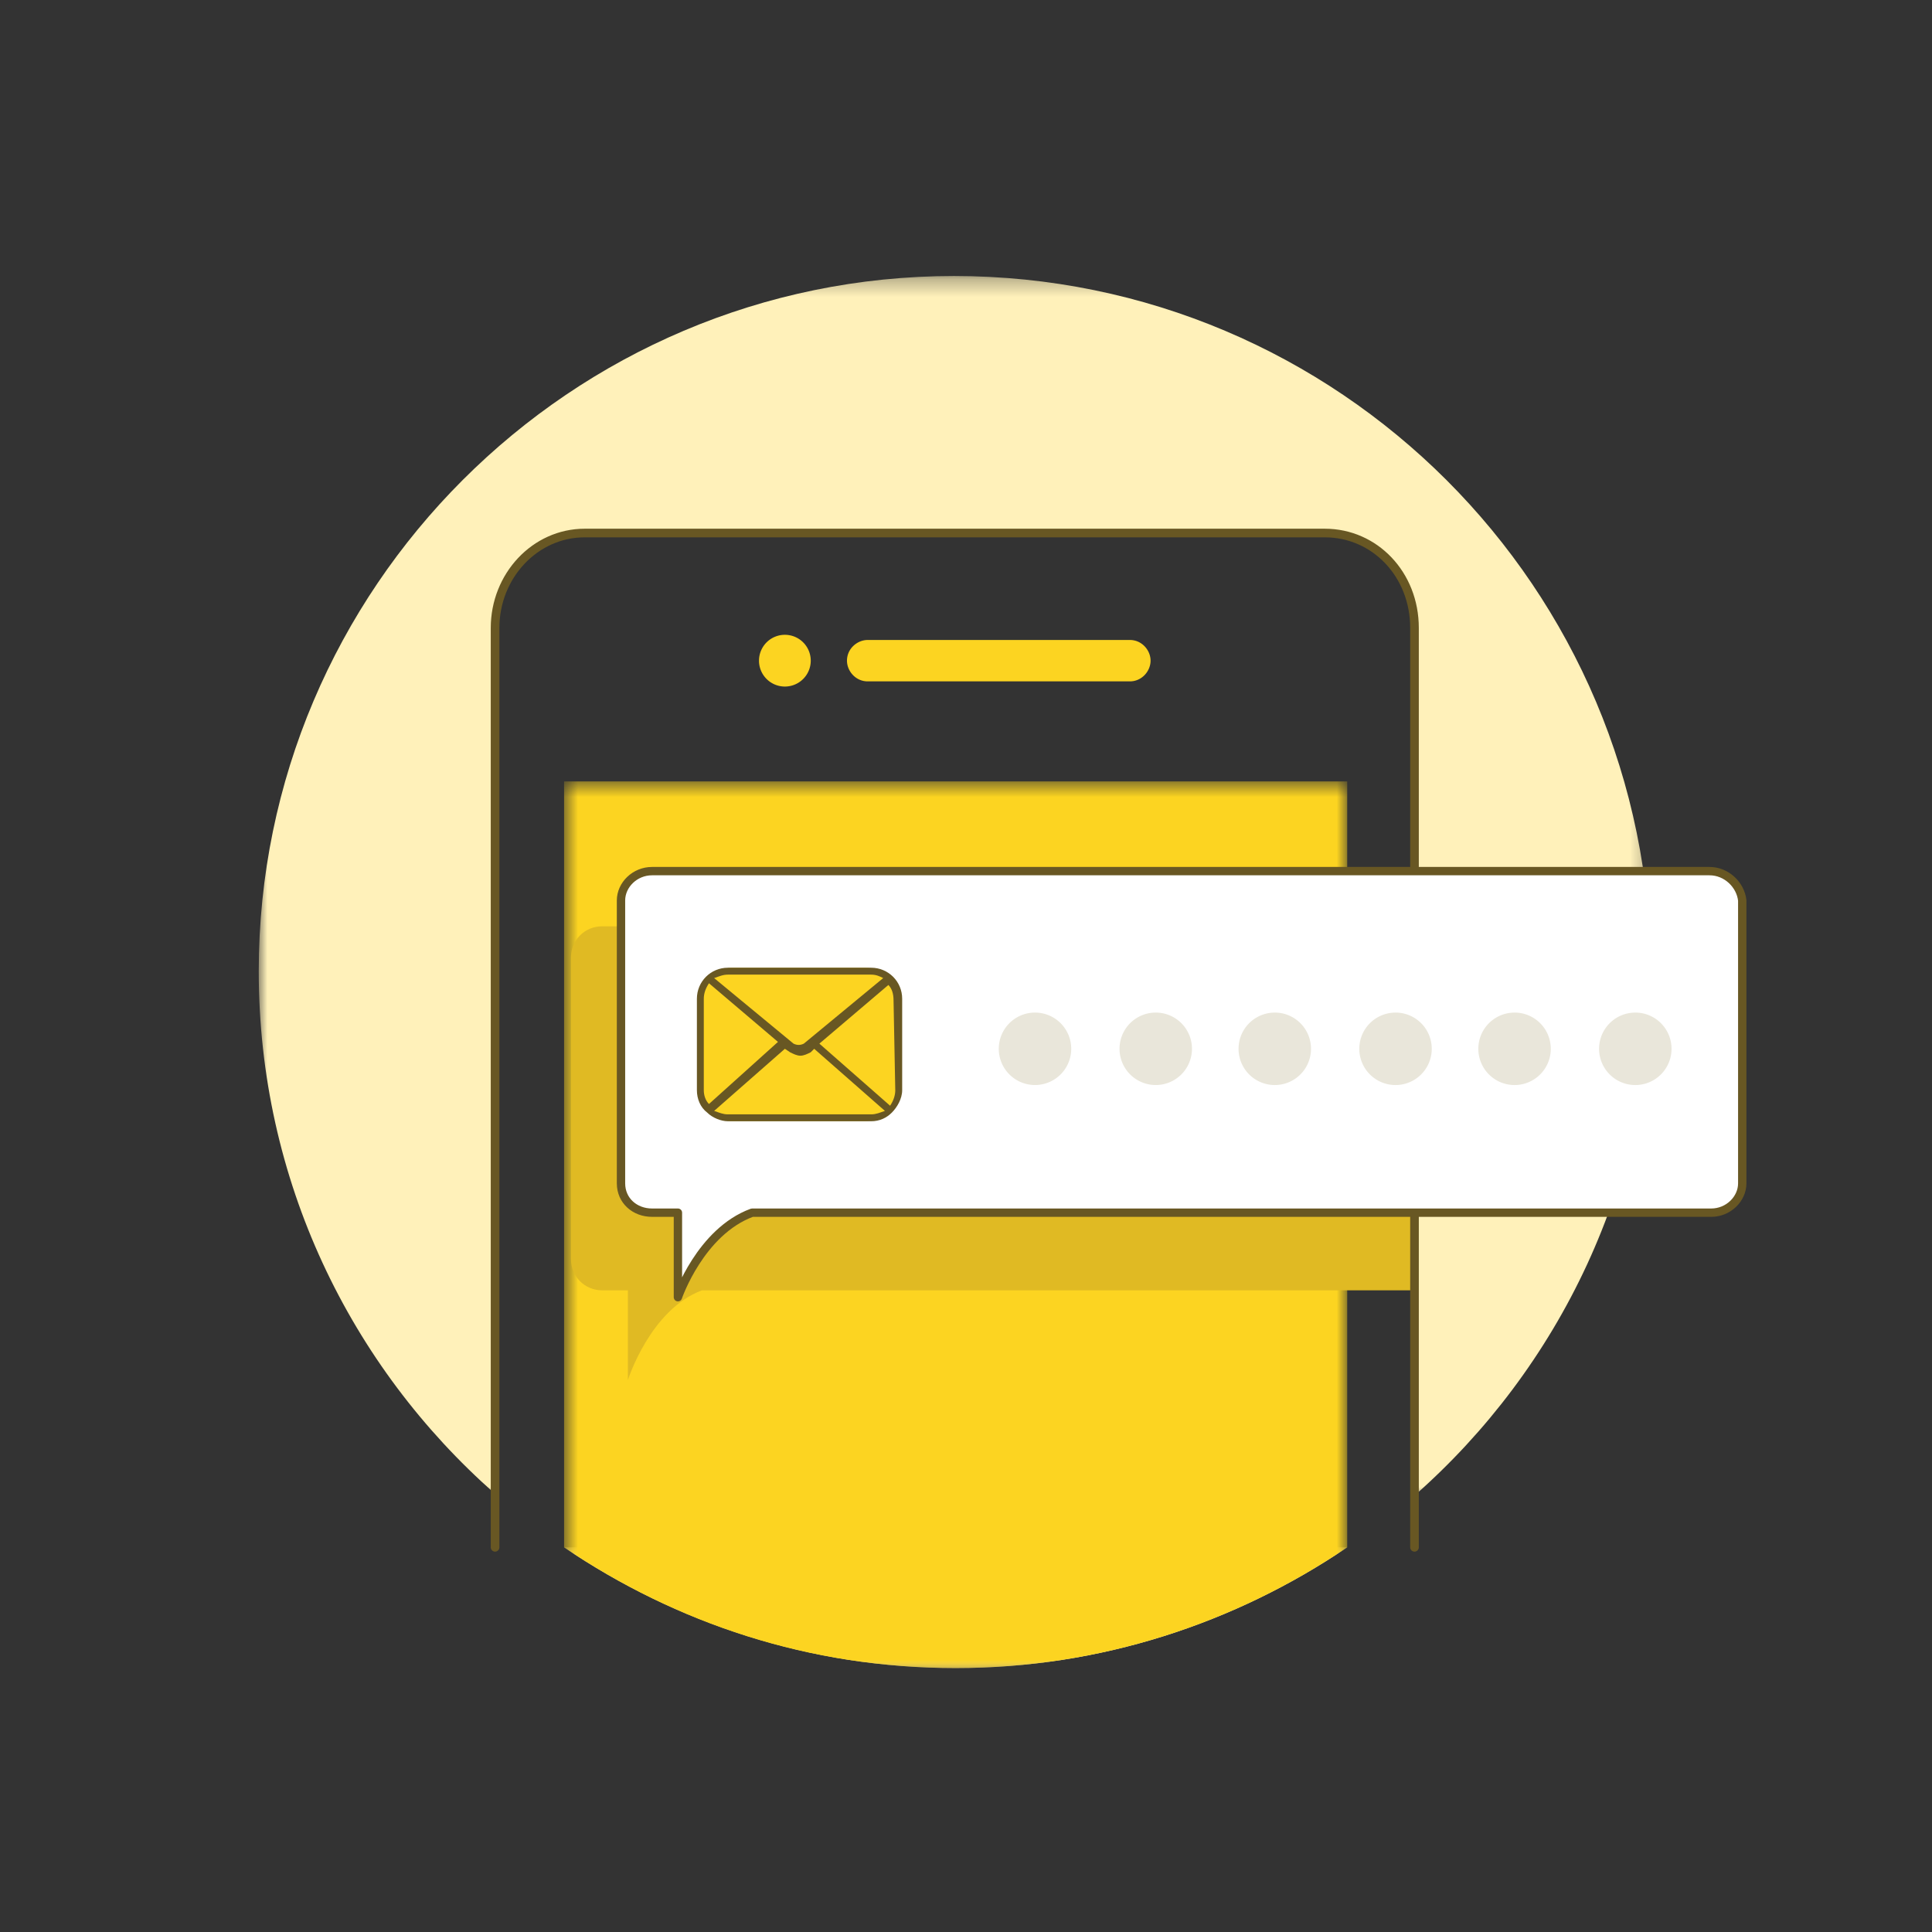 <svg xmlns="http://www.w3.org/2000/svg" xmlns:xlink="http://www.w3.org/1999/xlink" width="112" height="112" viewBox="0 0 112 112">
    <rect x="0" y="0" width="112" height="112" fill="#333333" stroke="none"/>
    <defs>
        <path id="a" d="M.7 0h45.4v7H.7z"/>
        <path id="c" d="M0 .3h80.7V71H0z"/>
        <path id="e" d="M.7.6h45.4V52H.7z"/>
    </defs>
    <g fill="none" fill-rule="evenodd">
        <g transform="translate(32 89.7)">
            <mask id="b" fill="#fff">
                <use xlink:href="#a"/>
            </mask>
            <path fill="#FFF1BA" d="M.7 0C7.2 4.4 15 7 23.4 7c8.4 0 16.2-2.6 22.7-7H.7z" mask="url(#b)"/>
        </g>
        <g transform="translate(15 15.7)">
            <mask id="d" fill="#fff">
                <use xlink:href="#c"/>
            </mask>
            <path fill="#FFF1BA" d="M40.3.3C18.1.3 0 18.4 0 40.6c0 12.1 5.3 22.9 13.7 30.3V20.7c0-3 2.3-5.5 5.2-5.5h42.9c2.9 0 5.2 2.4 5.2 5.5V71c8.4-7.4 13.7-18.2 13.7-30.3C80.7 18.4 62.6.3 40.3.3" mask="url(#d)"/>
        </g>
        <path fill="#FCD421" d="M65.5 39.5H50.3c-.7 0-1.2-.6-1.2-1.2 0-.7.6-1.2 1.2-1.2h15.2c.7 0 1.2.6 1.2 1.2s-.5 1.2-1.2 1.2M45.5 36.8a1.5 1.5 0 1 1 0 3 1.5 1.5 0 0 1 0-3"/>
        <g transform="translate(32 44.7)">
            <mask id="f" fill="#fff">
                <use xlink:href="#e"/>
            </mask>
            <path fill="#FCD421" d="M.7 45c6.5 4.4 14.2 7 22.7 7 8.4 0 16.2-2.6 22.7-7V.6H.7V45z" mask="url(#f)"/>
        </g>
        <path fill="#E0BA23" d="M82.2 53.7H34.9c-1 0-1.8.8-1.8 1.8V73c0 1 .8 1.8 1.8 1.8h1.5V80s1.3-4.1 4.3-5.2h41.5V53.7z"/>
        <path stroke="#685723" stroke-linecap="round" stroke-linejoin="round" stroke-width=".5" d="M28.7 89.7V36.4c0-3 2.3-5.5 5.2-5.5h42.9c2.9 0 5.2 2.4 5.2 5.5v53.3"/>
        <path fill="#FFF" d="M99.1 50.5H37.8c-1 0-1.8.8-1.8 1.7v16.4c0 1 .8 1.7 1.8 1.7h1.5v4.9s1.3-3.8 4.3-4.9h55.6c1 0 1.8-.8 1.8-1.7V52.2c-.1-.9-.9-1.7-1.9-1.7"/>
        <path stroke="#685723" stroke-linecap="round" stroke-linejoin="round" stroke-width=".484" d="M99.1 50.5H37.8c-1 0-1.8.8-1.8 1.7v16.4c0 1 .8 1.7 1.8 1.7h1.5v4.9s1.3-3.8 4.3-4.9h55.6c1 0 1.8-.8 1.8-1.7V52.2c-.1-.9-.9-1.7-1.9-1.7z"/>
        <path fill="#E9E6DA" d="M60 58.7a2.1 2.1 0 1 1 0 4.2 2.1 2.1 0 0 1 0-4.2M67 58.7a2.1 2.1 0 1 1 0 4.2 2.1 2.1 0 0 1 0-4.2M73.9 58.7a2.1 2.1 0 1 1 0 4.201 2.1 2.1 0 0 1 0-4.2M80.9 58.7a2.1 2.1 0 1 1 0 4.201 2.1 2.1 0 0 1 0-4.2M87.8 58.7a2.1 2.1 0 1 1 0 4.201 2.1 2.1 0 0 1 0-4.2M94.8 58.7a2.1 2.1 0 1 1 0 4.201 2.1 2.1 0 0 1 0-4.2"/>
        <path fill="#FCD421" d="M50.1 65h-7.6c-1.1 0-1.9-.9-1.9-1.9V58c0-1.1.9-1.9 1.9-1.9h7.6c1.1 0 1.9.9 1.9 1.9v5.1c.1 1.1-.8 1.9-1.9 1.9"/>
        <path fill="#685723" d="M50.5 56.1h-8.3c-1 0-1.8.8-1.8 1.8v5.3c0 .5.2 1 .6 1.3.3.3.8.5 1.2.5h8.3c.5 0 .9-.2 1.2-.5.3-.3.6-.8.6-1.3v-5.3c0-1-.8-1.8-1.8-1.8zm-8.3.4h8.3c.3 0 .5.1.7.2l-4.6 3.8c-.2.1-.4.1-.6 0l-4.6-3.8c.3-.1.5-.2.8-.2zm-1.4 6.7v-5.3c0-.3.1-.6.3-.9l4 3.4-4 3.6c-.2-.2-.3-.5-.3-.8zm9.7 1.4h-8.3c-.3 0-.5-.1-.8-.2l4.1-3.6.3.2c.2.1.4.2.6.2.2 0 .4-.1.6-.2l.2-.2 4.1 3.6c-.3.1-.5.2-.8.2zm1.4-1.4c0 .3-.1.6-.3.9l-4.1-3.6 4-3.4c.2.2.3.5.3.9l.1 5.2z"/>
    </g>
</svg>
